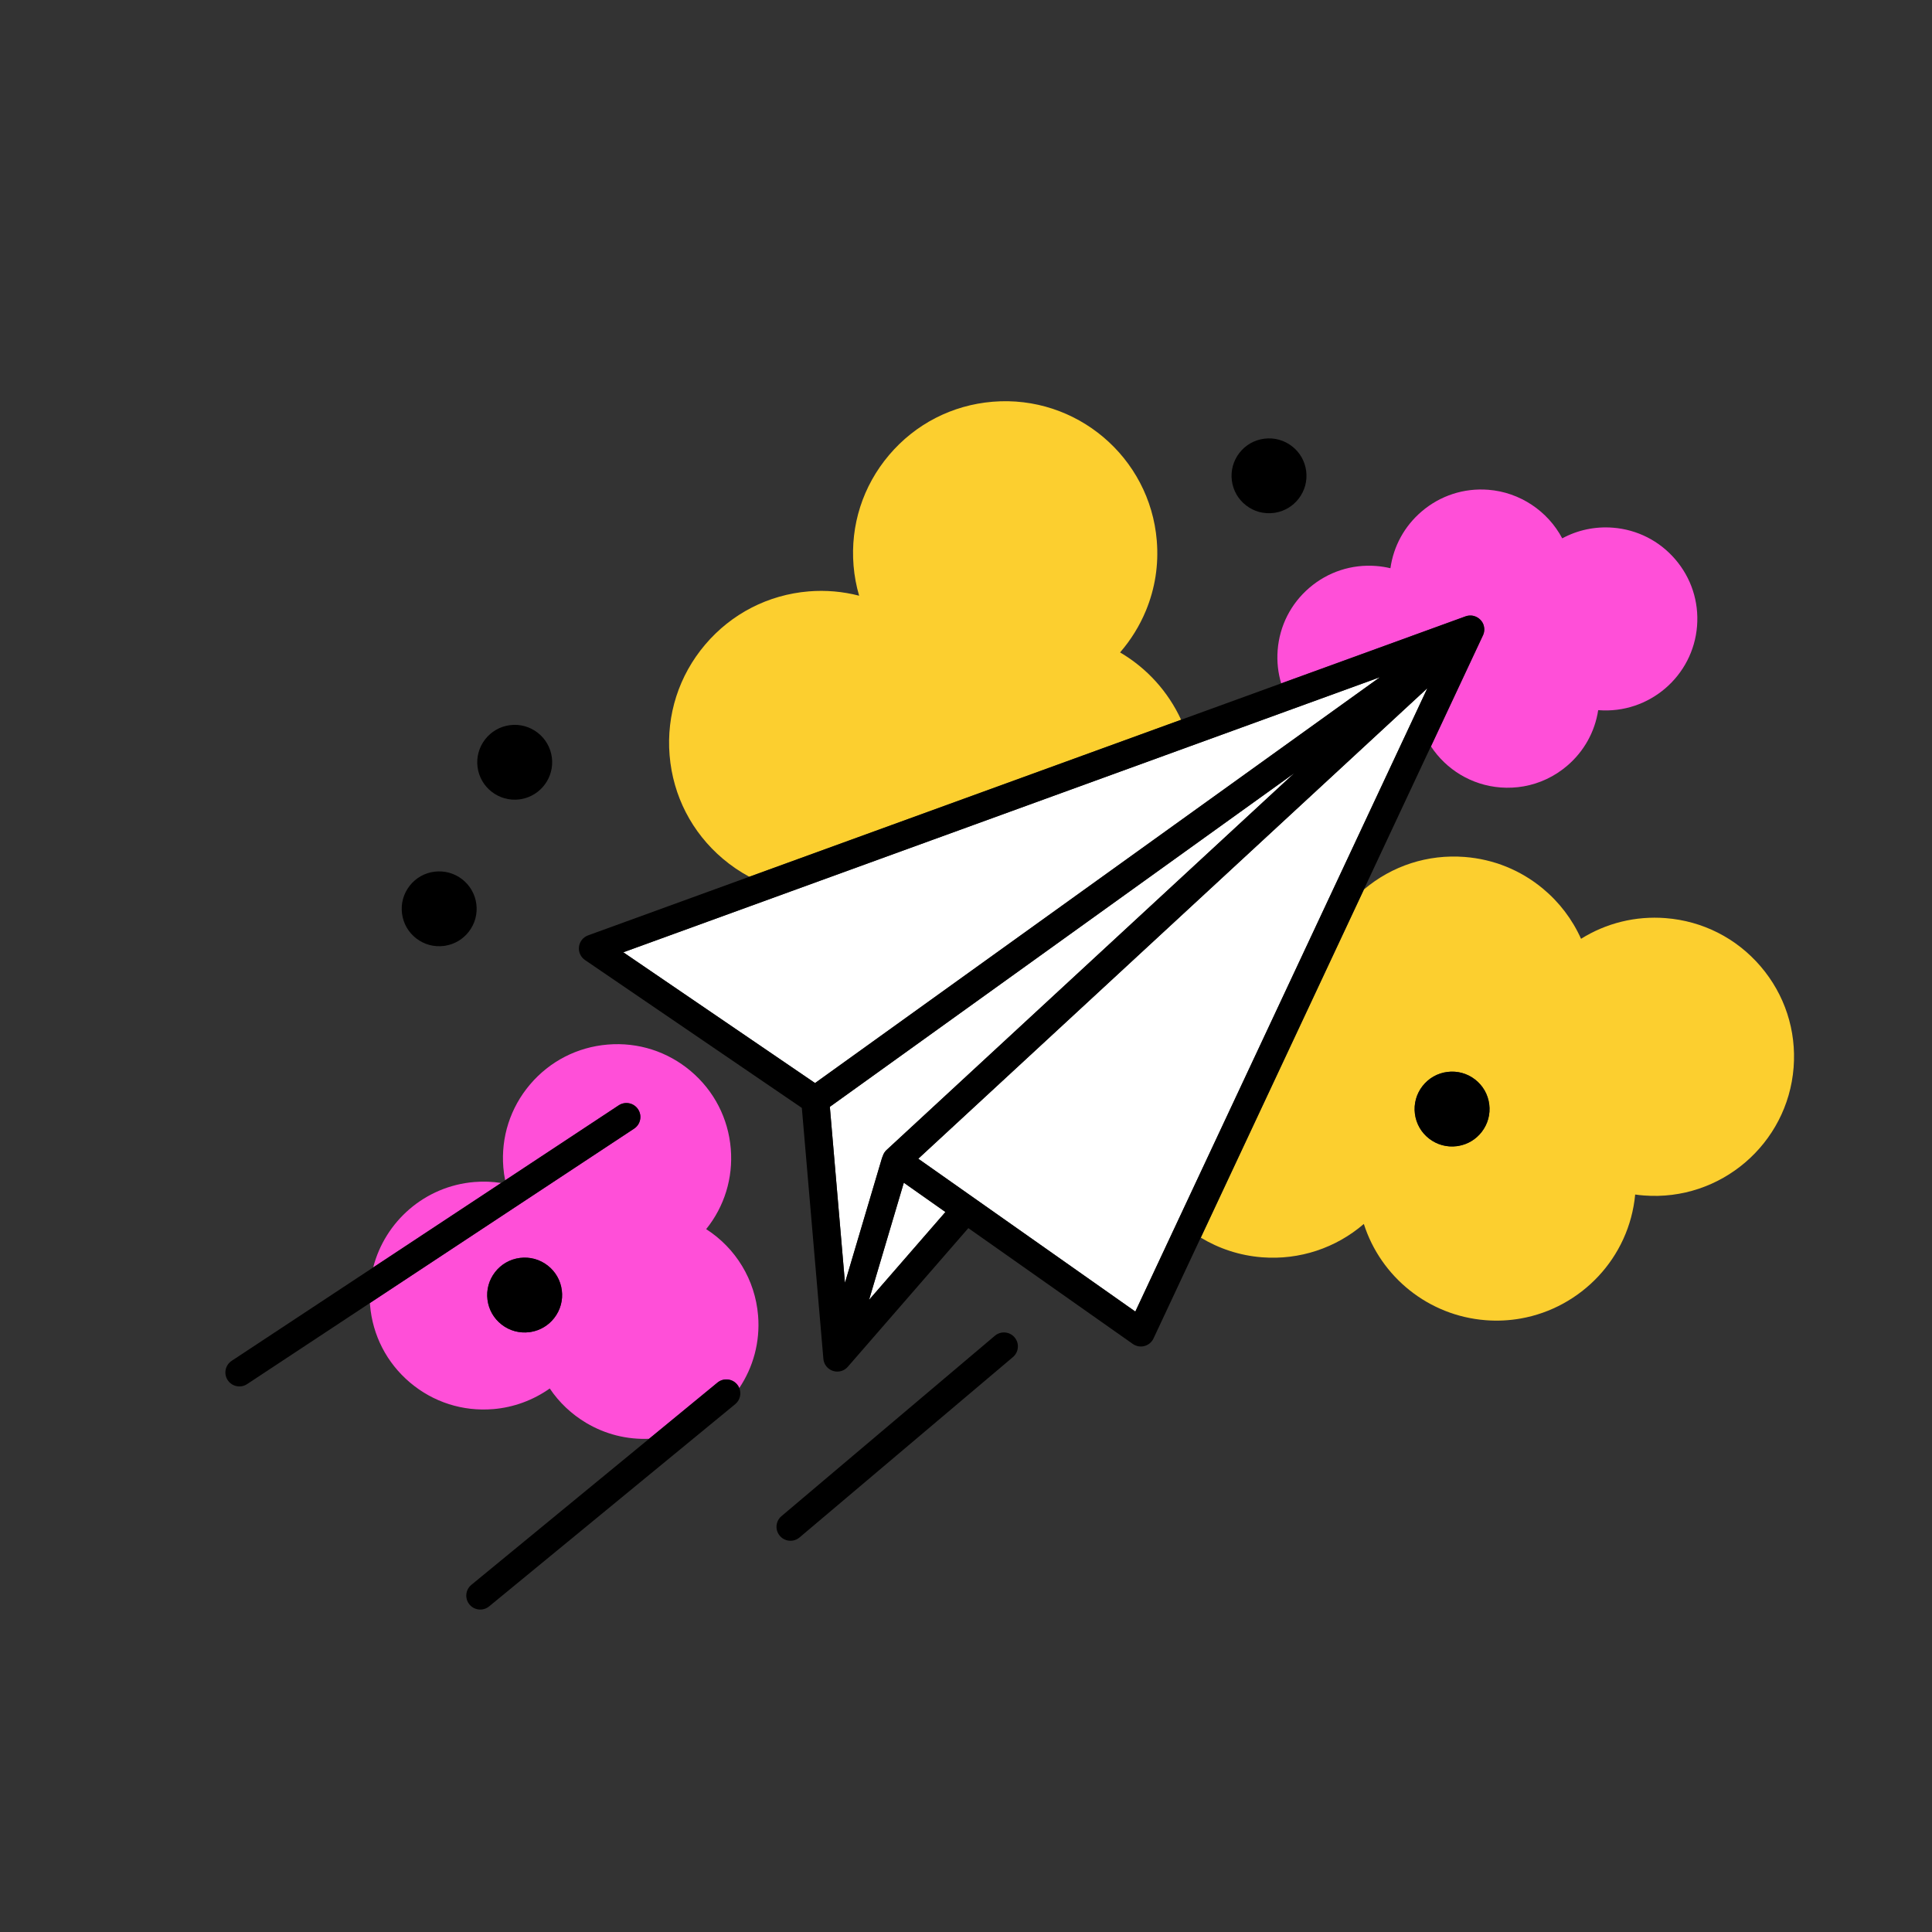 <svg width="500" height="500" viewBox="0 0 500 500" fill="none" xmlns="http://www.w3.org/2000/svg">
    <rect x="0" y="0" width="500" height="500" fill="#333333" stroke="none"/>
    <g clip-path="url(#clip0_8503_1199)">
        <path d="M312.311 317.015L310.772 320.3C315.442 323.131 320.827 324.941 326.635 325.389C336.331 326.138 345.752 322.972 352.959 316.756C357.334 330.455 369.67 340.522 384.502 341.669C387.594 341.907 390.622 341.747 393.544 341.232C409.165 338.477 421.634 325.567 423.183 309.143C423.939 309.252 424.696 309.334 425.453 309.391C445.269 310.921 462.643 296.065 464.184 276.274C464.931 266.686 461.895 257.386 455.635 250.083C449.375 242.779 440.641 238.349 431.043 237.607C423.276 237.008 415.673 238.894 409.172 242.963C406.925 237.939 403.552 233.495 399.244 229.93C393.5 225.175 386.519 222.355 379.055 221.78C369.528 221.044 360.279 224.032 352.989 230.195L339.616 258.74L338.069 262.039L313.863 313.704L312.313 317.013L312.311 317.015ZM381.739 279.366C383.784 280.95 385.091 283.237 385.416 285.802C385.741 288.367 385.045 290.906 383.458 292.952C381.97 294.87 379.866 296.136 377.49 296.555C377.334 296.583 377.174 296.606 377.013 296.627C374.445 296.953 371.903 296.259 369.855 294.675C367.807 293.092 366.503 290.805 366.178 288.24C365.853 285.675 366.549 283.136 368.136 281.09C369.723 279.046 372.01 277.738 374.581 277.414C377.149 277.089 379.691 277.783 381.739 279.366Z" fill="#FCCF2F"/>
        <path d="M193.923 226.906L198.695 225.172L204.074 223.216L298.838 188.763L302.254 187.522L305.67 186.281C302.346 179.057 296.873 172.951 289.874 168.845C292.66 165.632 294.93 161.973 296.546 158.068C298.941 152.287 299.891 146.175 299.374 139.907C297.592 118.299 278.539 102.176 256.905 103.968C246.42 104.836 236.907 109.728 230.108 117.741C223.308 125.755 220.038 135.934 220.901 146.401C221.119 149.05 221.603 151.646 222.345 154.171C218.102 153.073 213.694 152.688 209.296 153.05C198.816 153.917 189.298 158.81 182.499 166.823C175.699 174.837 172.429 185.017 173.292 195.483C174.156 205.949 179.05 215.452 187.07 222.239C189.212 224.051 191.51 225.61 193.926 226.908L193.923 226.906Z" fill="#FCCF2F"/>
        <path d="M233.907 306.086L224.913 336.401L244.673 313.669L233.907 306.086Z" fill="white"/>
        <path d="M229.453 297.606L334.974 200.078L304.015 222.32L277.643 241.267L214.762 286.442L218.673 331.998L228.249 299.712C228.304 299.526 228.376 299.349 228.459 299.178C228.645 298.583 228.98 298.039 229.45 297.604L229.453 297.606Z" fill="white"/>
        <path d="M264.657 241.698L269.222 238.417L274.764 234.436L298.462 217.411L303.994 213.437L308.561 210.154L339.064 188.24L342.11 186.054L345.214 183.822L357.143 175.253L341.813 180.826L338.22 182.132L334.698 183.413L308.067 193.097L304.646 194.338L301.224 195.585L241.327 217.361L237.905 218.606L235.706 219.404L212.238 227.938L204.506 230.749L161.304 246.456L210.93 280.296L264.657 241.698Z" fill="white"/>
        <path d="M352.516 193.713L237.647 299.877L293.821 339.431L304.874 315.839L306.488 312.394L308.139 308.869L330.683 260.753L332.327 257.242L333.949 253.783L362.797 192.21L365.287 186.894L369.001 178.967L369.406 178.101L362.848 184.161L356.479 190.049L352.516 193.713Z" fill="white"/>
        <path d="M417.385 136.563C412.789 136.209 408.277 137.176 404.306 139.324C400.553 132.254 393.341 127.386 385.164 126.753C378.847 126.265 372.718 128.263 367.906 132.38C363.475 136.17 360.646 141.338 359.842 147.057C358.633 146.768 357.396 146.573 356.139 146.477C349.822 145.988 343.694 147.986 338.881 152.103C334.069 156.219 331.148 161.959 330.656 168.266C330.422 171.25 330.76 174.15 331.571 176.859L334.975 175.62L338.391 174.38L379.284 159.513C379.303 159.507 379.321 159.501 379.338 159.496C379.398 159.476 379.458 159.458 379.521 159.439C379.565 159.427 379.61 159.414 379.654 159.404C379.708 159.389 379.763 159.38 379.817 159.368C379.869 159.358 379.921 159.347 379.974 159.34C380.019 159.332 380.065 159.329 380.11 159.323C380.171 159.317 380.233 159.309 380.293 159.306C380.33 159.304 380.366 159.303 380.403 159.303C380.471 159.301 380.54 159.299 380.608 159.299C380.638 159.299 380.665 159.304 380.695 159.303C380.769 159.307 380.846 159.311 380.918 159.318C380.94 159.321 380.963 159.325 380.988 159.327C381.068 159.338 381.146 159.349 381.225 159.364C381.243 159.368 381.258 159.373 381.276 159.377C382.032 159.537 382.725 159.941 383.246 160.534C383.28 160.574 383.316 160.612 383.35 160.653C383.373 160.683 383.395 160.713 383.418 160.743C383.459 160.8 383.501 160.856 383.541 160.915C383.561 160.943 383.578 160.974 383.596 161.005C383.634 161.067 383.672 161.129 383.708 161.194C383.712 161.203 383.718 161.209 383.722 161.218C383.736 161.245 383.746 161.273 383.761 161.302C383.791 161.36 383.819 161.421 383.846 161.48C383.866 161.523 383.882 161.569 383.899 161.612C383.918 161.665 383.94 161.718 383.956 161.771C383.973 161.822 383.989 161.873 384.003 161.924C384.017 161.973 384.03 162.022 384.041 162.072C384.053 162.126 384.065 162.18 384.075 162.235C384.083 162.282 384.092 162.332 384.1 162.379C384.11 162.434 384.114 162.487 384.122 162.542C384.126 162.592 384.13 162.645 384.134 162.696C384.138 162.747 384.14 162.798 384.139 162.849C384.139 162.906 384.139 162.962 384.137 163.016C384.135 163.063 384.134 163.11 384.13 163.157C384.126 163.216 384.119 163.276 384.112 163.336C384.108 163.381 384.101 163.424 384.094 163.466C384.085 163.527 384.073 163.585 384.059 163.646C384.05 163.689 384.04 163.733 384.031 163.776C384.016 163.832 383.999 163.889 383.984 163.943C383.97 163.99 383.957 164.036 383.94 164.083C383.922 164.133 383.904 164.182 383.883 164.232C383.863 164.285 383.843 164.335 383.82 164.386C383.813 164.401 383.806 164.417 383.799 164.433L374.316 184.676L372.207 189.179L370.337 193.17C374.26 199.139 380.808 203.214 388.334 203.795C390.363 203.951 392.373 203.851 394.328 203.506C398.454 202.779 402.327 200.961 405.592 198.169C409.949 194.444 412.756 189.387 413.612 183.784C413.647 183.787 413.679 183.789 413.714 183.792C426.753 184.798 438.185 175.023 439.198 162.003C439.69 155.694 437.692 149.574 433.572 144.77C429.453 139.965 423.707 137.05 417.39 136.562L417.385 136.563Z" fill="#FF4FD8"/>
        <path d="M127.619 364.681C132.913 364.242 137.982 362.377 142.276 359.335C144.711 362.961 147.927 366.004 151.743 368.269C156.675 371.193 162.266 372.595 167.987 372.352L173.399 367.904L185.681 357.811C186.49 357.148 187.501 356.896 188.462 357.025C189.335 357.142 190.17 357.572 190.772 358.305C191.006 358.592 191.191 358.902 191.324 359.226C194.898 353.879 196.76 347.341 196.192 340.452C195.428 331.204 190.413 323.011 182.757 318.099C187.461 312.258 189.752 304.905 189.124 297.286C188.477 289.436 184.808 282.309 178.791 277.218C172.775 272.127 165.133 269.681 157.272 270.331C149.412 270.981 142.275 274.651 137.172 280.66C132.072 286.672 129.619 294.306 130.266 302.156C130.358 303.272 130.515 304.372 130.731 305.459L134.03 303.28L137.446 301.024L160.116 286.059C161.784 284.958 164.027 285.416 165.129 287.08C166.231 288.745 165.771 290.986 164.104 292.087L139.224 308.511L136.166 310.53L134.946 311.335L131.144 313.845L103.094 332.361L99.286 334.875L95.729 337.221C95.739 337.388 95.751 337.555 95.763 337.722C96.41 345.572 100.082 352.698 106.096 357.789C112.113 362.88 119.755 365.326 127.616 364.677L127.619 364.681ZM126.162 336.375C125.837 333.811 126.533 331.271 128.12 329.225C129.706 327.18 131.994 325.874 134.565 325.55C137.133 325.224 139.676 325.918 141.723 327.502C143.771 329.085 145.075 331.372 145.4 333.937C145.725 336.502 145.029 339.041 143.443 341.087C141.954 343.006 139.85 344.272 137.475 344.691C137.318 344.718 137.158 344.742 136.997 344.763C134.429 345.088 131.887 344.394 129.839 342.811C127.794 341.227 126.487 338.94 126.162 336.375Z" fill="#FF4FD8"/>
        <path d="M109.573 319.429L116.758 314.686L124.731 309.423L129.685 306.152C127.406 305.798 125.086 305.711 122.768 305.902C109.901 306.967 99.623 316.162 96.585 328.003L101.541 324.732L109.573 319.429V319.429Z" fill="#FF4FD8"/>
        <path d="M377.011 296.628C377.171 296.607 377.329 296.584 377.488 296.556C379.864 296.137 381.97 294.87 383.456 292.952C385.043 290.909 385.739 288.369 385.414 285.802C385.088 283.235 383.784 280.95 381.737 279.367C379.689 277.783 377.149 277.089 374.578 277.415C372.007 277.739 369.72 279.045 368.133 281.09C366.546 283.134 365.85 285.673 366.176 288.24C366.501 290.805 367.805 293.092 369.853 294.676C371.9 296.259 374.44 296.954 377.011 296.628Z" fill="black"/>
        <path d="M134.42 206.879C134.578 206.859 134.736 206.836 134.893 206.808C139.945 205.917 143.474 201.193 142.826 196.056C142.156 190.758 137.295 186.997 131.99 187.668C126.693 188.341 122.916 193.197 123.588 198.494C124.257 203.791 129.118 207.552 134.423 206.881L134.42 206.879Z" fill="black"/>
        <path d="M329.636 132.746C329.797 132.725 329.955 132.702 330.114 132.674C332.489 132.255 334.595 130.988 336.082 129.07C337.669 127.027 338.365 124.488 338.039 121.92C337.714 119.353 336.41 117.068 334.362 115.485C332.315 113.901 329.775 113.207 327.204 113.533C324.629 113.86 322.345 115.163 320.759 117.208C319.172 119.254 318.476 121.791 318.801 124.359C319.126 126.923 320.431 129.21 322.478 130.794C324.524 132.378 327.066 133.072 329.636 132.746Z" fill="black"/>
        <path d="M114.875 244.805C115.036 244.784 115.193 244.761 115.352 244.733C117.728 244.314 119.834 243.047 121.32 241.129C122.907 239.086 123.603 236.546 123.278 233.979C122.608 228.682 117.747 224.921 112.443 225.592C109.872 225.916 107.584 227.222 105.998 229.267C104.411 231.311 103.715 233.85 104.04 236.417C104.365 238.982 105.669 241.269 107.717 242.853C109.762 244.437 112.305 245.131 114.875 244.805V244.805Z" fill="black"/>
        <path d="M136.997 344.763C137.158 344.742 137.315 344.719 137.475 344.691C139.85 344.272 141.956 343.005 143.443 341.087C145.029 339.044 145.726 336.504 145.4 333.937C145.075 331.372 143.771 329.085 141.723 327.502C139.675 325.918 137.136 325.224 134.565 325.55C131.994 325.874 129.706 327.18 128.12 329.225C126.533 331.271 125.837 333.808 126.162 336.375C126.487 338.94 127.792 341.227 129.839 342.811C131.884 344.395 134.427 345.089 136.997 344.763Z" fill="black"/>
        <path d="M383.999 161.928C383.985 161.876 383.968 161.825 383.952 161.774C383.935 161.721 383.914 161.669 383.895 161.616C383.877 161.572 383.862 161.526 383.842 161.483C383.816 161.422 383.787 161.363 383.757 161.305C383.742 161.278 383.732 161.25 383.717 161.221C383.713 161.212 383.707 161.206 383.703 161.197C383.667 161.132 383.63 161.07 383.592 161.009C383.574 160.978 383.557 160.949 383.537 160.918C383.497 160.859 383.455 160.803 383.413 160.747C383.391 160.716 383.37 160.683 383.346 160.656C383.314 160.615 383.278 160.577 383.242 160.537C383.165 160.45 383.087 160.369 383.002 160.291C382.967 160.255 382.927 160.223 382.889 160.191C382.84 160.148 382.791 160.108 382.74 160.068C382.709 160.044 382.682 160.017 382.649 159.994C382.632 159.982 382.613 159.97 382.596 159.959C382.554 159.929 382.51 159.901 382.466 159.874C382.378 159.819 382.29 159.766 382.198 159.718C382.147 159.691 382.098 159.665 382.045 159.64C381.997 159.617 381.947 159.596 381.896 159.576C381.836 159.55 381.773 159.527 381.713 159.505C381.671 159.491 381.629 159.476 381.588 159.464C381.482 159.431 381.376 159.401 381.269 159.378C381.251 159.374 381.235 159.369 381.218 159.365C381.139 159.35 381.061 159.339 380.981 159.329C380.958 159.325 380.935 159.32 380.911 159.319C380.836 159.31 380.761 159.306 380.688 159.305C380.658 159.303 380.63 159.3 380.601 159.3C380.532 159.298 380.464 159.302 380.396 159.305C380.36 159.306 380.323 159.305 380.286 159.307C380.226 159.31 380.166 159.318 380.103 159.324C380.058 159.33 380.012 159.333 379.967 159.341C379.914 159.35 379.862 159.36 379.81 159.369C379.755 159.379 379.701 159.388 379.647 159.405C379.602 159.415 379.558 159.428 379.514 159.441C379.453 159.459 379.393 159.477 379.33 159.497C379.312 159.503 379.293 159.509 379.277 159.514L338.384 174.381L334.968 175.622L331.564 176.86L305.66 186.278L302.244 187.519L298.828 188.76L204.064 223.213L198.685 225.169L193.913 226.903L152.196 242.072C150.921 242.536 150.012 243.673 149.842 245.016C149.673 246.362 150.272 247.687 151.391 248.451L207.515 286.725L213.09 351.665C213.097 351.73 213.106 351.794 213.115 351.859C213.121 351.894 213.122 351.931 213.129 351.966C213.148 352.073 213.169 352.182 213.197 352.287L213.198 352.291C213.227 352.399 213.26 352.503 213.3 352.606C213.314 352.643 213.33 352.679 213.347 352.715C213.373 352.779 213.399 352.846 213.43 352.909C213.452 352.954 213.474 352.996 213.497 353.041C213.526 353.095 213.555 353.148 213.587 353.201C213.614 353.246 213.641 353.29 213.671 353.333C213.704 353.384 213.738 353.434 213.773 353.482C213.802 353.523 213.834 353.561 213.865 353.602C213.906 353.654 213.952 353.704 213.995 353.756C214.026 353.789 214.053 353.821 214.083 353.853C214.146 353.917 214.211 353.979 214.281 354.04C214.295 354.052 214.308 354.067 214.322 354.08C214.322 354.08 214.327 354.083 214.33 354.085C214.426 354.169 214.525 354.244 214.628 354.314C214.659 354.336 214.689 354.355 214.719 354.374C214.794 354.422 214.868 354.468 214.944 354.51C214.982 354.531 215.02 354.551 215.058 354.571C215.139 354.613 215.221 354.65 215.305 354.684C215.334 354.696 215.364 354.71 215.393 354.722C215.503 354.764 215.613 354.801 215.726 354.832C215.767 354.845 215.81 354.852 215.851 354.862C215.928 354.88 216.004 354.896 216.08 354.909C216.128 354.918 216.176 354.924 216.226 354.93C216.261 354.934 216.294 354.943 216.329 354.946C216.384 354.951 216.438 354.954 216.495 354.956C216.515 354.958 216.534 354.959 216.557 354.96C216.672 354.964 216.79 354.963 216.906 354.955C216.928 354.953 216.95 354.952 216.971 354.95C217.09 354.942 217.21 354.928 217.326 354.907C217.419 354.891 217.511 354.87 217.6 354.847C217.628 354.842 217.655 354.83 217.684 354.822C217.742 354.805 217.802 354.787 217.86 354.767C217.897 354.753 217.936 354.741 217.973 354.725C218.021 354.707 218.067 354.689 218.114 354.668C218.155 354.651 218.197 354.634 218.237 354.615C218.28 354.595 218.32 354.573 218.363 354.551C218.403 354.529 218.446 354.509 218.486 354.485C218.56 354.443 218.63 354.399 218.7 354.352C218.735 354.329 218.768 354.303 218.802 354.278C218.846 354.246 218.889 354.216 218.93 354.182C218.962 354.157 218.992 354.132 219.022 354.105C219.068 354.064 219.113 354.025 219.157 353.985C219.183 353.964 219.206 353.94 219.231 353.916C219.294 353.856 219.353 353.792 219.41 353.725C219.414 353.72 219.421 353.716 219.425 353.711L219.431 353.702L219.441 353.691L250.604 317.838L293.167 347.811C293.959 348.369 294.935 348.583 295.88 348.416C295.98 348.399 296.081 348.376 296.18 348.351C297.214 348.076 298.075 347.359 298.528 346.389L310.755 320.289L312.295 317.004L313.845 313.695L338.05 262.03L339.597 258.731L352.97 230.186L370.316 193.164L372.187 189.173L374.295 184.67L383.778 164.427C383.785 164.411 383.792 164.395 383.799 164.379C383.822 164.329 383.842 164.276 383.863 164.226C383.881 164.177 383.902 164.129 383.92 164.077C383.936 164.03 383.95 163.983 383.964 163.937C383.981 163.88 383.998 163.826 384.01 163.77C384.022 163.726 384.029 163.683 384.039 163.64C384.05 163.582 384.064 163.521 384.073 163.46C384.08 163.417 384.084 163.373 384.092 163.33C384.098 163.27 384.105 163.21 384.109 163.151C384.113 163.103 384.115 163.057 384.116 163.01C384.118 162.953 384.118 162.897 384.119 162.843C384.117 162.792 384.115 162.741 384.114 162.69C384.11 162.639 384.107 162.586 384.101 162.536C384.096 162.48 384.089 162.428 384.08 162.373C384.071 162.326 384.063 162.276 384.054 162.228C384.045 162.174 384.033 162.12 384.021 162.066C384.009 162.016 383.996 161.967 383.982 161.918L383.999 161.928ZM362.797 192.21L333.951 253.783L332.33 257.244L330.686 260.755L308.142 308.871L306.49 312.396L304.876 315.841L293.823 339.433L237.649 299.876L352.516 193.713L356.479 190.049L362.85 184.161L369.409 178.1L369.003 178.967L365.289 186.896L362.8 192.21L362.797 192.21ZM224.916 336.4L233.909 306.086L244.676 313.668L224.916 336.4V336.4ZM235.706 219.404L237.907 218.605L241.33 217.361L301.226 195.585L304.649 194.34L308.069 193.096L334.698 183.413L338.22 182.132L341.813 180.826L357.142 175.251L345.214 183.822L342.11 186.052L339.066 188.24L308.564 210.153L303.996 213.434L298.464 217.408L274.766 234.434L269.224 238.414L264.661 241.692L210.934 280.29L161.308 246.45L204.51 230.744L212.239 227.933L235.708 219.399L235.706 219.404ZM229.453 297.606C228.983 298.039 228.648 298.585 228.461 299.18C228.381 299.351 228.307 299.525 228.252 299.714L218.675 332L214.765 286.444L277.646 241.269L304.018 222.322L334.977 200.08L229.455 297.608L229.453 297.606Z" fill="black"/>
        <path d="M134.949 311.339L136.169 310.535L139.228 308.515L164.107 292.092C165.774 290.99 166.234 288.75 165.132 287.085C164.03 285.42 161.787 284.962 160.12 286.063L137.45 301.029L134.034 303.284L130.734 305.463L129.688 306.154L124.734 309.425L116.761 314.688L109.576 319.431L101.544 324.734L96.588 328.005L59.956 352.181C58.289 353.282 57.829 355.523 58.931 357.187C59.75 358.428 61.202 358.996 62.58 358.753C63.053 358.67 63.518 358.49 63.944 358.209L95.73 337.226L99.286 334.879L103.095 332.366L131.145 313.849L134.947 311.34L134.949 311.339Z" fill="black"/>
        <path d="M262.575 346.114C261.285 344.59 259.001 344.401 257.477 345.692L202.242 392.379C200.716 393.668 200.525 395.95 201.817 397.471C202.68 398.488 203.984 398.911 205.21 398.695C205.821 398.587 206.411 398.322 206.916 397.895L262.151 351.208C263.677 349.919 263.867 347.638 262.575 346.117L262.575 346.114Z" fill="black"/>
        <path d="M121.492 415.237C122.352 416.279 123.673 416.719 124.918 416.499C125.512 416.395 126.087 416.142 126.585 415.731L190.278 363.392C191.536 362.358 191.916 360.655 191.327 359.228C191.194 358.904 191.009 358.591 190.775 358.307C190.171 357.575 189.337 357.142 188.465 357.027C187.504 356.898 186.493 357.15 185.684 357.813L173.402 367.906L167.989 372.354L121.994 410.152C120.451 411.419 120.228 413.697 121.497 415.239L121.492 415.237Z" fill="black"/>
    </g>
    <defs>
        <clipPath id="clip0_8503_1199">
            <rect width="414.596" height="285.035" fill="white" transform="translate(21.273 145.34) rotate(-10)"/>
        </clipPath>
    </defs>
</svg>